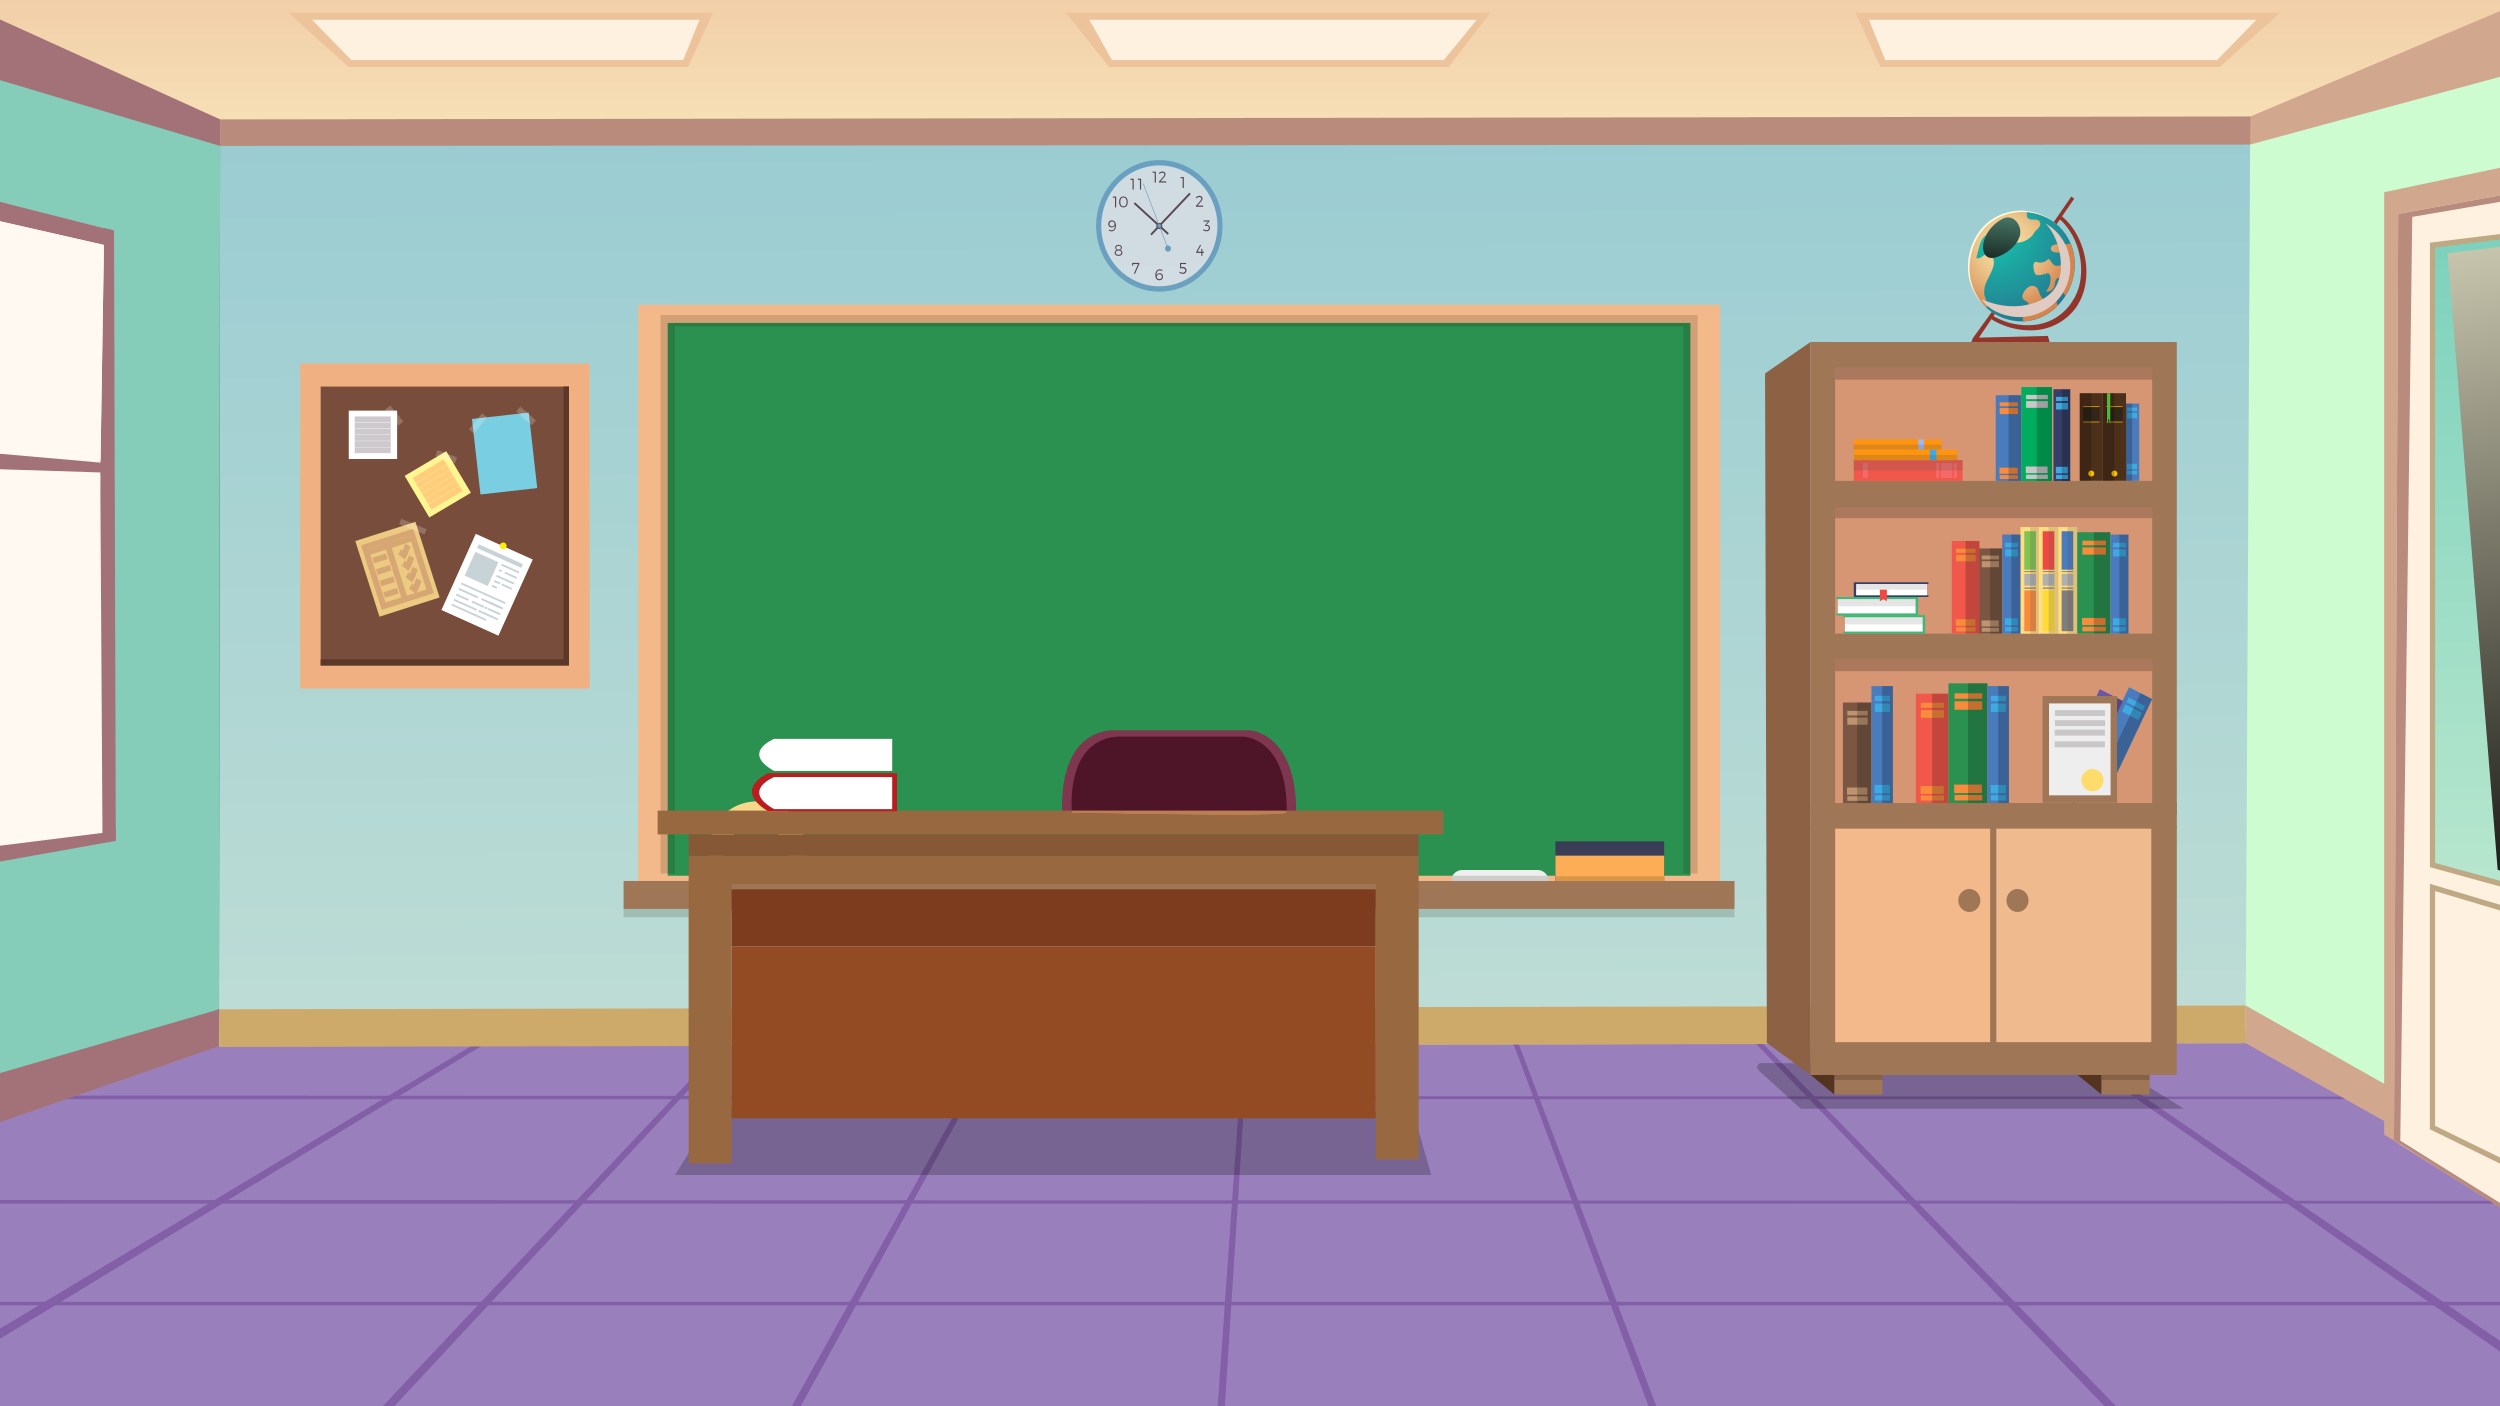 <svg xmlns="http://www.w3.org/2000/svg" xmlns:xlink="http://www.w3.org/1999/xlink" width="1600" height="900" viewBox="0 0 1600 900">
  <rect x="0" y="0" width="1600" height="900" fill="#333333" stroke="none"/>
  <defs>
    <style>
      .cls-1, .cls-37, .cls-40, .cls-43 {
        fill: none;
      }

      .cls-2 {
        isolation: isolate;
      }

      .cls-3 {
        clip-path: url(#clip-path);
      }

      .cls-4 {
        fill: #f8e2b9;
      }

      .cls-5 {
        fill: #9980bc;
      }

      .cls-6 {
        fill: #ccfcd0;
      }

      .cls-7 {
        fill: url(#linear-gradient);
      }

      .cls-8 {
        fill: url(#Áåçûìÿííûé_ãðàäèåíò_335);
      }

      .cls-9 {
        fill: #85ccb9;
      }

      .cls-10 {
        fill: #a37278;
      }

      .cls-11 {
        fill: #d1a78e;
      }

      .cls-12 {
        fill: #edc39c;
      }

      .cls-13 {
        fill: #fef1e0;
      }

      .cls-14 {
        fill: url(#Áåçûìÿííûé_ãðàäèåíò_201);
      }

      .cls-15 {
        fill: #bfa884;
      }

      .cls-16, .cls-23 {
        mix-blend-mode: screen;
      }

      .cls-16 {
        fill: url(#Áåçûìÿííûé_ãðàäèåíò_3);
      }

      .cls-17 {
        fill: #b88b7d;
      }

      .cls-18 {
        fill: #fff9f2;
      }

      .cls-19 {
        fill: url(#Áåçûìÿííûé_ãðàäèåíò_1213);
      }

      .cls-20 {
        fill: #93352b;
      }

      .cls-21 {
        fill: url(#Áåçûìÿííûé_ãðàäèåíò_1212);
      }

      .cls-22 {
        fill: #dfcbc2;
        mix-blend-mode: multiply;
      }

      .cls-23 {
        fill: url(#Áåçûìÿííûé_ãðàäèåíò_1211);
      }

      .cls-24 {
        fill: #fefcdd;
      }

      .cls-25 {
        fill: #f3b98a;
      }

      .cls-26 {
        fill: #2a9150;
      }

      .cls-27 {
        fill: #eee;
      }

      .cls-28, .cls-61 {
        fill: #1e0e00;
      }

      .cls-28 {
        opacity: 0.15;
      }

      .cls-29 {
        fill: #393e56;
      }

      .cls-30 {
        fill: #fdad55;
      }

      .cls-31 {
        fill: #9f7757;
      }

      .cls-32 {
        fill: url(#Áåçûìÿííûé_ãðàäèåíò_100);
      }

      .cls-33 {
        fill: #f0b081;
      }

      .cls-34 {
        fill: #794d3b;
      }

      .cls-35 {
        fill: #5c3829;
      }

      .cls-36, .cls-38 {
        fill: #fff;
      }

      .cls-37 {
        stroke: #cec9cc;
      }

      .cls-37, .cls-40, .cls-43 {
        stroke-miterlimit: 10;
        stroke-width: 3.76px;
      }

      .cls-38, .cls-56, .cls-61, .cls-64, .cls-76 {
        opacity: 0.2;
      }

      .cls-39 {
        fill: #fff692;
      }

      .cls-40 {
        stroke: #ffcd7c;
      }

      .cls-41 {
        fill: #79cfe1;
      }

      .cls-42 {
        fill: #edca82;
      }

      .cls-43 {
        stroke: #d7a773;
      }

      .cls-44 {
        fill: #c8d3d7;
      }

      .cls-45 {
        fill: #fff100;
      }

      .cls-46 {
        opacity: 0.62;
      }

      .cls-47 {
        fill: #744a99;
      }

      .cls-48 {
        fill: #cdaa6a;
      }

      .cls-49 {
        opacity: 0.22;
      }

      .cls-50 {
        fill: #8c6144;
      }

      .cls-51 {
        fill: #54341e;
      }

      .cls-52 {
        fill: #d69674;
      }

      .cls-53 {
        fill: #f0ba8f;
      }

      .cls-54 {
        fill: #497bbd;
      }

      .cls-55 {
        fill: #f88b3c;
      }

      .cls-57 {
        fill: #00ac5d;
      }

      .cls-58 {
        fill: #c9c7c7;
      }

      .cls-59 {
        fill: #353f69;
      }

      .cls-60 {
        fill: #3faae1;
      }

      .cls-62 {
        fill: #f2574b;
      }

      .cls-63 {
        fill: #f46a6a;
      }

      .cls-64 {
        fill: #595450;
      }

      .cls-65 {
        fill: #ff950e;
      }

      .cls-66 {
        fill: #9cbafa;
      }

      .cls-67 {
        fill: #4c301a;
      }

      .cls-68 {
        fill: #30261a;
      }

      .cls-69 {
        fill: #ffc300;
      }

      .cls-70 {
        fill: #4fbc32;
      }

      .cls-71 {
        fill: #6957a2;
      }

      .cls-72 {
        fill: #fddc6b;
      }

      .cls-73 {
        fill: #7b5743;
      }

      .cls-74 {
        fill: #bd9370;
      }

      .cls-75 {
        fill: #40b777;
      }

      .cls-76, .cls-80 {
        fill: #807e7d;
      }

      .cls-77 {
        fill: #f04941;
      }

      .cls-78 {
        fill: #ffdd83;
      }

      .cls-79 {
        fill: #80c351;
      }

      .cls-81 {
        fill: #b0afaf;
      }

      .cls-82 {
        fill: #ffdb35;
      }

      .cls-83 {
        opacity: 0.7;
      }

      .cls-84 {
        fill: #548bb6;
      }

      .cls-85 {
        fill: #e5e3e8;
      }

      .cls-86 {
        fill: #3b0e19;
      }

      .cls-87 {
        fill: #7f364f;
      }

      .cls-88 {
        fill: #4e1528;
      }

      .cls-89 {
        fill: #986840;
      }

      .cls-90 {
        fill: #bc7f53;
      }

      .cls-91 {
        fill: #875836;
      }

      .cls-92 {
        fill: #7d3c1e;
      }

      .cls-93 {
        fill: #934b23;
      }

      .cls-94 {
        fill: #b91d1f;
      }
    </style>
    <clipPath id="clip-path">
      <rect class="cls-1" width="1600" height="900"/>
    </clipPath>
    <linearGradient id="linear-gradient" x1="787.79" y1="-28.86" x2="792" y2="697.11" gradientUnits="userSpaceOnUse">
      <stop offset="0.11" stop-color="#98cbd2"/>
      <stop offset="1" stop-color="#c0ded5"/>
    </linearGradient>
    <linearGradient id="Áåçûìÿííûé_ãðàäèåíò_335" data-name="Áåçûìÿííûé ãðàäèåíò 335" x1="804.3" y1="121.01" x2="804.3" y2="-100.94" gradientUnits="userSpaceOnUse">
      <stop offset="0" stop-color="#f8e2b9"/>
      <stop offset="0.25" stop-color="#f6ddb4"/>
      <stop offset="0.56" stop-color="#f1cea7"/>
      <stop offset="0.89" stop-color="#e8b591"/>
      <stop offset="1" stop-color="#e5ab89"/>
    </linearGradient>
    <linearGradient id="Áåçûìÿííûé_ãðàäèåíò_201" data-name="Áåçûìÿííûé ãðàäèåíò 201" x1="1600.6" y1="600.7" x2="1595.2" y2="140.45" gradientUnits="userSpaceOnUse">
      <stop offset="0" stop-color="#bce8cf"/>
      <stop offset="1" stop-color="#7bd1bc"/>
    </linearGradient>
    <linearGradient id="Áåçûìÿííûé_ãðàäèåíò_3" data-name="Áåçûìÿííûé ãðàäèåíò 3" x1="1558.81" y1="75.22" x2="1660.85" y2="616.3" gradientUnits="userSpaceOnUse">
      <stop offset="0" stop-color="#ebe9cc"/>
      <stop offset="0.58" stop-color="#656457"/>
      <stop offset="1"/>
    </linearGradient>
    <radialGradient id="Áåçûìÿííûé_ãðàäèåíò_1213" data-name="Áåçûìÿííûé ãðàäèåíò 1213" cx="1276.43" cy="253.97" r="67.88" gradientTransform="translate(0 -120.82) scale(1 1.06)" gradientUnits="userSpaceOnUse">
      <stop offset="0" stop-color="#16c6ad"/>
      <stop offset="1" stop-color="#276a8a"/>
    </radialGradient>
    <radialGradient id="Áåçûìÿííûé_ãðàäèåíò_1212" data-name="Áåçûìÿííûé ãðàäèåíò 1212" cx="1283.96" cy="262.72" r="40.87" gradientTransform="translate(0 -120.82) scale(1 1.06)" gradientUnits="userSpaceOnUse">
      <stop offset="0" stop-color="#f4dda1"/>
      <stop offset="0.19" stop-color="#f2d89c"/>
      <stop offset="0.42" stop-color="#edc98e"/>
      <stop offset="0.67" stop-color="#e4af77"/>
      <stop offset="0.94" stop-color="#d88d58"/>
      <stop offset="1" stop-color="#d5834f"/>
    </radialGradient>
    <linearGradient id="Áåçûìÿííûé_ãðàäèåíò_1211" data-name="Áåçûìÿííûé ãðàäèåíò 1211" x1="1284.32" y1="122.07" x2="1278.03" y2="182.39" gradientUnits="userSpaceOnUse">
      <stop offset="0" stop-color="#62a18b"/>
      <stop offset="0.84" stop-color="#101a17"/>
      <stop offset="1"/>
    </linearGradient>
    <linearGradient id="Áåçûìÿííûé_ãðàäèåíò_100" data-name="Áåçûìÿííûé ãðàäèåíò 100" x1="467.48" y1="496.13" x2="487.48" y2="572.42" gradientUnits="userSpaceOnUse">
      <stop offset="0" stop-color="#f8daa1"/>
      <stop offset="1" stop-color="#f5d151"/>
    </linearGradient>
  </defs>
  <g class="cls-2">
    <g id="Layer_1" data-name="Layer 1">
      <g>
        <g>
          <g class="cls-3">
            <g>
              <path class="cls-4" d="M-26.82,740.45c-1.94,55.51-3.92,111.38,2,166.71a82.2,82.2,0,0,1,2.47,17.55H1631.44q-1-26.25-1.52-52.58c-.68-31-1.28-62.09-2.64-93.1l-185.6-127.46H121.3L-26,713.8Q-26.36,727.12-26.82,740.45Z"/>
              <path class="cls-5" d="M1629.92,872.13c-.74-33.89-1.37-67.79-3-101.66-1.43-29.22-3.29-58.4-4.4-87.63L1572,648.14l-1426.26-.43L-44.88,731l31.76,178.59,1644.44,11.7Q1630.44,896.73,1629.92,872.13Z"/>
              <path class="cls-6" d="M1621.88,664c-1.79-71.32-.29-142.67,2.52-213.94,1.56-39.53,3.52-79,5.54-118.55V-1.86L1436.86,75.86l-15.24,575,205.15,117.22C1625.06,733.35,1622.76,698.73,1621.88,664Z"/>
              <polygon class="cls-7" points="140.86 76.43 140.1 669.54 1437.16 667.62 1440.14 76.79 140.86 76.43"/>
              <path class="cls-8" d="M-19.46-23.38q-1.08,19.21-1.89,38.45l138.06,62L1439,76l191-77.9V-23.38Z"/>
              <path class="cls-9" d="M-21.35,15.16Q-22.91,52-23.64,88.94c-.92,44.38-1.14,88.78-1.19,133.17-.06,43.75-.18,87.39-2.76,131.08-.08,1.33-.17,2.66-.25,4,1.47,34.33,3.23,68.6,6.39,102.89,4.46,48.51,9.39,97,9.46,145.79,0,16.11-4.94,30.9-13.31,43.91.19,23-.18,46-.84,69.09l166.43-72.93.57-569.5Z"/>
              <path class="cls-10" d="M-20.8,3q-1,20.79-1.64,41.58l163.3,48.84v-17Z"/>
              <path class="cls-11" d="M1640.85,22.14A78.3,78.3,0,0,1,1642,8.7V-10.68L1438.63,75.23l1.44,17.29L1640.8,38.08Q1640.84,30.12,1640.85,22.14Z"/>
              <path class="cls-11" d="M1626.9,770.47q-.5-10.19-1.06-20.36l-188.66-106.6,0,24.11,189.91,106.74C1627,773.07,1627,771.77,1626.9,770.47Z"/>
              <g>
                <polygon class="cls-12" points="223.11 42.9 184.69 8.2 456.3 8.2 440.35 42.9 223.11 42.9"/>
                <polygon class="cls-13" points="199.73 12.66 224.88 38.44 437.26 38.44 447.7 12.66 199.73 12.66"/>
              </g>
              <g>
                <polygon class="cls-12" points="1420.72 42.9 1459.15 8.2 1187.53 8.2 1203.49 42.9 1420.72 42.9"/>
                <polygon class="cls-13" points="1444.1 12.66 1418.96 38.44 1206.58 38.44 1196.13 12.66 1444.1 12.66"/>
              </g>
              <g>
                <polygon class="cls-12" points="709.87 42.9 682.13 8.2 953.74 8.2 927.1 42.9 709.87 42.9"/>
                <polygon class="cls-13" points="697.17 12.66 711.63 38.44 924.01 38.44 945.14 12.66 697.17 12.66"/>
              </g>
              <path class="cls-11" d="M1639.88,98.94l-114,24.08V726.25l7.1,4.15,2.72-593,103.67-18.67Q1639.66,108.85,1639.88,98.94Z"/>
              <path class="cls-13" d="M1626.9,770.47c-1.73-35.5-4.12-70.93-5-106.47-1.79-71.32-.29-142.67,2.52-213.94s6.93-142.45,10.33-213.68c1.89-39.48,3.55-79,4.67-118.49l-104.55,19-2.7,593.22,95.58,59.73Q1627.36,780.14,1626.9,770.47Z"/>
              <path class="cls-14" d="M1624.4,450.06c2.81-71.26,6.93-142.45,10.33-213.68q2.14-44.79,3.76-89.6l-81.66,10.08V553.65l64.42,17.71C1621.64,530.92,1622.81,490.48,1624.4,450.06Z"/>
              <path class="cls-15" d="M1621.26,569.55l-62.77-17.26V158.42l79.94-9.87.12-3.55-83.37,10.3V555l66,18.16Z"/>
              <path class="cls-16" d="M1624.4,450.06c1.21-30.55,2.66-61.08,4.18-91.61l-3.65-203.53-58.55,7.17,32.13,394.55,22.82,7.66C1621.78,526.21,1622.9,488.12,1624.4,450.06Z"/>
              <path class="cls-17" d="M1639.4,117.89l-104.55,19-2.7,593.22,4,2.35,7.69-593.65,95.43-16.4C1639.31,120.88,1639.35,119.38,1639.4,117.89Z"/>
              <path class="cls-17" d="M1627.62,787.14,1536.16,730l-4-.14,95.58,60.56C1627.71,789.33,1627.67,788.24,1627.62,787.14Z"/>
              <g>
                <path class="cls-18" d="M66.92,146.27l-91.14-22.68c-.44,32.84-.57,65.68-.61,98.52-.06,43.75-.18,87.39-2.76,131.08-.08,1.33-.17,2.66-.25,4,1.47,34.33,3.23,68.6,6.39,102.89,2.71,29.46,5.59,58.92,7.45,88.44l81.31-12.29Z"/>
                <path class="cls-10" d="M-13.68,553.84l87.79-15.69,0-7.37L-14.39,542.5Q-14,548.17-13.68,553.84Z"/>
                <path class="cls-10" d="M-25.25,286.69q-.11,6.4-.25,12.81l90.09,2.88.24-7.77Z"/>
                <g>
                  <polygon class="cls-10" points="74.11 538.15 72.97 147.46 66.69 145.92 60.48 537.71 74.11 538.15"/>
                  <path class="cls-10" d="M-24.22,123.07c-.05,4.36-.11,8.73-.15,13.09l96.36,22,.34-10.65Z"/>
                  <path class="cls-18" d="M64.18,304.08l-89.72-2.87c-.39,17.33-1,34.65-2.05,52-.08,1.33-.17,2.66-.25,4,1.47,34.33,3.23,68.6,6.39,102.89,2.54,27.63,5.23,55.27,7.09,82.95l79.93-10Z"/>
                  <path class="cls-18" d="M-24.37,136q-.48,43-.46,86.09c0,22.06-.08,44.08-.44,66.1l89.58,7.88,2.2-139.37Z"/>
                </g>
              </g>
              <g>
                <path class="cls-19" d="M1327.84,169.14a37.71,37.71,0,0,1-6.15,20.5,36.5,36.5,0,0,1-4.57,5.76,32.64,32.64,0,0,1-22,10.27c-.4,0-.81,0-1.21,0a33.63,33.63,0,0,1-17.22-4.76q-1-.6-2-1.26a34.49,34.49,0,0,1-14.8-28.44c0-19.47,13.57-36,34-36a31.72,31.72,0,0,1,3.25.16,33.89,33.89,0,0,1,17.28,6.67c.62.46,1.23,1,1.82,1.46a33.5,33.5,0,0,1,8.88,12.15A34.48,34.48,0,0,1,1327.84,169.14Z"/>
                <path class="cls-20" d="M1327.46,127.23l-11.2,16.27c-.59-.51-1.2-1-1.82-1.46l11.22-16.29Z"/>
                <path class="cls-20" d="M1266.54,216.09l44.1-1.11,1.39,5h-50.82l1.4-3.54,12.13-16.77q1,.66,2,1.26Z"/>
                <path class="cls-20" d="M1273.82,201.11a43.84,43.84,0,0,0,27.66,6.86,32.19,32.19,0,0,0,23.94-13.82c.69-1,1.25-2.05,1.93-3.05s1.08-2.17,1.65-3.25.85-2.3,1.29-3.45.59-2.41.89-3.62a43.77,43.77,0,0,0,.21-15c-1.57-10-6.27-19.64-13.8-26l1.36-1.88a40.15,40.15,0,0,1,10.1,12.11,50,50,0,0,1,5.41,15.16,47.56,47.56,0,0,1,.23,16.32,37.27,37.27,0,0,1-6,15.29,35.51,35.51,0,0,1-27,14.59,47.52,47.52,0,0,1-29.06-8.27Z"/>
                <path class="cls-21" d="M1304.51,146.08a29.69,29.69,0,0,0-2.47,2.55,12.88,12.88,0,0,1-1.5,2.29,17.14,17.14,0,0,1-1.47,1.3,13.83,13.83,0,0,1-8.59,3.15,1.48,1.48,0,0,1-.76-.14c-.54-.32-.57-1.11-.5-1.76.26-2.43,1.7-4.8.57-7.06a14.54,14.54,0,0,1-1.54-3.08c-.34-1.26-.65-2.31-2.18-2.17a4,4,0,0,0-2.06.94,8.93,8.93,0,0,0-3.27,4.69c-.21,1.1,1.89,4.22,1.86,4.29a2.25,2.25,0,0,1,2.23-1.24,2.34,2.34,0,0,1,1.9,1.78,4,4,0,0,1-1.06,3.25c-2.26,2.8-5.86,4-9.32,4.36-1.2.13-2.68,0-3.2-1.12-.9-2,2.24-3.85,1.85-6a2.3,2.3,0,0,0-1.7-1.7,3.43,3.43,0,0,0-2.37.43c-2.66,1.45-3.7,4.86-4.47,7.93-.54,2.12-1.08,4.22-1.62,6.33,1.13.51,2.43,0,3.47-.72a8.59,8.59,0,0,1,3.25-1.69c2.31-.29,4.26,2.15,4.49,4.6s-.78,4.81-1.76,7c-1.33,3-3.43,6.41-4.14,9.67a16.74,16.74,0,0,0-.2,4.36c.1,1.4,1.16,3.06,1.16,4.3a5.71,5.71,0,0,1,1,2.57,2.4,2.4,0,0,1-.81,1.71,34.35,34.35,0,0,1-11.33-25.68c0-19.47,13.57-36,34-36a31.72,31.72,0,0,1,3.25.16c0,.12,0,.23,0,.34.14,1.41-.55,2.53.58,3.8.94,1.08,2.52,1.05,3.91,1s3,.14,3.74,1.39S1305.51,145,1304.51,146.08Zm11.8,47.72a6.49,6.49,0,0,0-.55-2.13c-.37-.63-1.25-1-1.77-.5a5.52,5.52,0,0,1-7.79-1.48c-1.22-1.92-1.38-4.64-3.16-6a4.19,4.19,0,0,0-4.43-.2,8.81,8.81,0,0,0-3.29,3.42c-.81,1.37-1.41,3.23-.47,4.51.75,1,2.16,1.18,3,2.14,1.21,1.47.31,3.79-.84,5.31s-2.63,3.11-2.48,5a3.42,3.42,0,0,0,.64,1.76,32.64,32.64,0,0,0,22-10.27A2.6,2.6,0,0,1,1316.31,193.8Zm11.53-24.66a37.71,37.71,0,0,1-6.15,20.5c-.13-1.24-1-2.46-2.15-2.45l.21-4.66a7.63,7.63,0,0,0-.24-2.94,2.31,2.31,0,0,0-2.11-1.66c-1,.08-1.75,1.13-2,2.16s-.29,2.17-.61,3.2a4.73,4.73,0,0,1-5.41,3.2,11.59,11.59,0,0,0,2.92-8.91,3.37,3.37,0,0,0-1.08-2.45,1.32,1.32,0,0,0-2.07.74c-.12-.32-.24-.66-.37-1,.3.8-4.84,1.73-5.75,1-1.2-1-1.68-4.3-1.62-5.78a3.28,3.28,0,0,1,.92-2.36c.78-.49,1.53.12,2.42.26a6.77,6.77,0,0,0,5.39-1.53c.37-.32.81-.7,1.26-.55a1.31,1.31,0,0,1,.59.53c1.79,2.46,2.44,4.22,5.6,3.6a8.54,8.54,0,0,0,5.61-4,5.14,5.14,0,0,0,.79-2.68,2.7,2.7,0,0,0-1.32-2.32c-1.06-.52-2.28,0-3.41.33a8.32,8.32,0,0,1-4.74-.1,2.8,2.8,0,0,1-1.8-1.32,2.38,2.38,0,0,1,.88-2.73,5.17,5.17,0,0,1,2.83-.87,14.73,14.73,0,0,1,2.87.14,15.83,15.83,0,0,0,5.88-.78A34.48,34.48,0,0,1,1327.84,169.14Z"/>
                <path class="cls-22" d="M1309.09,143a31.22,31.22,0,0,1,15.12,20.43,33,33,0,0,1-4.85,25.44,33.46,33.46,0,0,1-24.83,14c-9,.58-20.94-3-26.26-11.39,9.71,4.36,20.43,5.83,30.69,3.23,6.57-1.67,13.14-5.07,16.74-11.14a26.41,26.41,0,0,0,3.25-13.35C1319,160.29,1315.71,149.88,1309.09,143Z"/>
                <path class="cls-23" d="M1269.32,156c-.49,3.09.06,6.82,2.63,8.38,1.92,1.16,4.33.73,6.42,0a26.43,26.43,0,0,0,9.63-6.05,16.74,16.74,0,0,0,4.65-7.29c1.87-6.59-4-14.3-10.58-11.16C1276.15,142.67,1270.43,149.06,1269.32,156Z"/>
                <path class="cls-24" d="M1271.27,196.93a33.6,33.6,0,0,1-8.19-10.51,34.93,34.93,0,0,1-3.52-13.21,38.87,38.87,0,0,1,7.76-25.81A32.78,32.78,0,0,1,1290,135a36.23,36.23,0,0,1,12.9,1.13,33.66,33.66,0,0,1,11.58,5.95,34.64,34.64,0,0,0-11.72-5.38,35.87,35.87,0,0,0-12.68-.77,33,33,0,0,0-12.08,3.87,32.23,32.23,0,0,0-9.77,8.41,35.65,35.65,0,0,0-6,11.71,42.16,42.16,0,0,0-1.71,13.28A35,35,0,0,0,1271.27,196.93Z"/>
              </g>
              <path class="cls-1" d="M-20.34-6.68c-1.59,31.86-2.63,63.73-3.3,95.62-.92,44.38-1.14,88.78-1.19,133.17-.06,43.75-.18,87.39-2.76,131.08-.08,1.33-.17,2.66-.25,4,1.47,34.33,3.23,68.6,6.39,102.89,4.46,48.51,9.39,97,9.46,145.79,0,16.11-4.94,30.9-13.32,43.91.26,30.19-.46,60.38-1.51,90.68-1.52,43.56-3.05,87.34-.78,130.9H1609.12v-878Z"/>
              <g>
                <rect class="cls-25" x="408.4" y="195.05" width="692.4" height="373.84"/>
                <rect class="cls-26" x="427.33" y="206.69" width="654.53" height="353.77"/>
                <path class="cls-27" d="M984,570.86H935.9a7.07,7.07,0,0,1-7.11-7h0a7.08,7.08,0,0,1,7.11-7.05H984a7.08,7.08,0,0,1,7.1,7.05h0A7.07,7.07,0,0,1,984,570.86Z"/>
                <polygon class="cls-28" points="422.73 201.58 422.73 205.27 422.73 208.97 422.73 559.04 431.93 559.04 431.93 208.97 1077.26 208.97 1077.26 559.04 1086.46 559.04 1086.46 208.97 1086.46 205.27 1086.46 201.58 422.73 201.58"/>
                <g>
                  <rect class="cls-29" x="995.48" y="538.47" width="69.59" height="30.24" transform="translate(2060.54 1107.17) rotate(180)"/>
                  <rect class="cls-30" x="995.48" y="547.62" width="69.59" height="21.08" transform="translate(2060.54 1116.32) rotate(180)"/>
                </g>
                <rect class="cls-31" x="399.08" y="563.82" width="711.02" height="17.87"/>
                <rect class="cls-28" x="399.08" y="581.69" width="711.02" height="5.38"/>
                <rect class="cls-28" x="995.48" y="560.77" width="69.59" height="3.05"/>
                <path class="cls-28" d="M991.06,563.82H928.79a7,7,0,0,1,.85-3.34h60.58A7.07,7.07,0,0,1,991.06,563.82Z"/>
              </g>
              <polygon class="cls-17" points="1440.07 92.52 140.86 93.39 140.86 76.43 1440.25 74.54 1440.07 92.52"/>
              <path class="cls-32" d="M515.08,550.87c0-.26.07-.53.1-.8.09-1.07.16-2.13.18-3.19a46.84,46.84,0,0,0-.29-6.37,36.76,36.76,0,0,0-3.68-12.5,29,29,0,0,0-3.83-5.68,27.43,27.43,0,0,0-5.32-4.68,32.21,32.21,0,0,0-17-4.76c-.59,0-1.17,0-1.77,0l-1.82.13a34.93,34.93,0,0,0-3.71.54,35.84,35.84,0,0,0-3.79,1.07A29.18,29.18,0,0,0,460.91,524a34.42,34.42,0,0,0-6.41,13.22,42.79,42.79,0,0,0-1.09,6.58c-.07,1.09-.12,2.17-.13,3.24l0,1.16L442,547.76l2.57,11.62,74.52-.32,2.31-7.92Zm-51.8-3.47c.25-.84.52-1.68.81-2.5a41.15,41.15,0,0,1,1.93-4.76,26.26,26.26,0,0,1,5.1-7.57,16,16,0,0,1,3-2.34c.52-.32,1.09-.57,1.63-.84s1.15-.45,1.78-.6,1.26-.29,1.89-.46l1-.12.51-.07.53,0,1.06-.08,1.1,0c.74,0,1.46.05,2.18.1a18.84,18.84,0,0,1,7.64,2.23,17.78,17.78,0,0,1,3.11,2.29,19.46,19.46,0,0,1,2.67,3.12,31.65,31.65,0,0,1,4,8.25,47.8,47.8,0,0,1,1.35,4.81c.13.52.24,1.06.35,1.59l-42.07-1.79Z"/>
              <g>
                <rect class="cls-33" x="192.09" y="232.64" width="185.2" height="208.04"/>
                <rect class="cls-34" x="205.23" y="247.4" width="158.91" height="178.51"/>
                <polygon class="cls-35" points="360.68 247.4 360.68 421.96 205.23 421.96 205.23 425.91 364.14 425.91 364.14 247.4 360.68 247.4"/>
                <g>
                  <g>
                    <rect class="cls-36" x="223.21" y="262.8" width="30.95" height="30.95"/>
                    <g>
                      <line class="cls-37" x1="227" y1="268.39" x2="250.05" y2="268.39"/>
                      <line class="cls-37" x1="227" y1="272.34" x2="250.05" y2="272.34"/>
                      <line class="cls-37" x1="227" y1="276.3" x2="250.05" y2="276.3"/>
                      <line class="cls-37" x1="227" y1="280.25" x2="250.05" y2="280.25"/>
                      <line class="cls-37" x1="227" y1="284.2" x2="250.05" y2="284.2"/>
                      <line class="cls-37" x1="227" y1="288.15" x2="250.05" y2="288.15"/>
                    </g>
                  </g>
                  <rect class="cls-38" x="250.28" y="259.21" width="4.12" height="13.34" transform="translate(-111.32 219.86) rotate(-39.28)"/>
                </g>
                <g>
                  <g>
                    <rect class="cls-39" x="264.7" y="294.5" width="30.95" height="30.95" transform="translate(-118.92 186.27) rotate(-30.67)"/>
                    <g>
                      <line class="cls-40" x1="265.09" y1="307.44" x2="284.91" y2="295.69"/>
                      <line class="cls-40" x1="267.1" y1="310.84" x2="286.93" y2="299.08"/>
                      <line class="cls-40" x1="269.12" y1="314.24" x2="288.94" y2="302.48"/>
                      <line class="cls-40" x1="271.13" y1="317.64" x2="290.96" y2="305.88"/>
                      <line class="cls-40" x1="273.15" y1="321.04" x2="292.97" y2="309.28"/>
                      <line class="cls-40" x1="275.16" y1="324.44" x2="294.99" y2="312.68"/>
                    </g>
                  </g>
                  <rect class="cls-38" x="283.54" y="285.69" width="4.12" height="13.34" transform="translate(-86.96 460.4) rotate(-69.95)"/>
                </g>
                <g>
                  <rect class="cls-41" x="304.66" y="265.94" width="36.55" height="48.63" transform="translate(-30.47 37.99) rotate(-6.43)"/>
                  <rect class="cls-38" x="299.26" y="268.88" width="13.34" height="4.12" transform="translate(-97.32 337.2) rotate(-50.86)"/>
                  <rect class="cls-38" x="334.62" y="259.55" width="4.12" height="13.34" transform="translate(-86.37 338.73) rotate(-48.06)"/>
                </g>
                <g>
                  <rect class="cls-42" x="234.16" y="338.91" width="40.4" height="50.82" transform="translate(-98.81 94.7) rotate(-17.72)"/>
                  <g>
                    <rect class="cls-43" x="238.74" y="344.53" width="31.24" height="39.57" transform="translate(-98.82 94.71) rotate(-17.72)"/>
                    <line class="cls-43" x1="234.6" y1="353.8" x2="264.36" y2="344.29"/>
                    <line class="cls-43" x1="247.15" y1="345.85" x2="259.19" y2="383.55"/>
                    <g>
                      <path class="cls-43" d="M255.72,353.27a16.87,16.87,0,0,1,2.85,1.91c1.11-1.85,1.52-4.28,2.54-6.26"/>
                      <path class="cls-43" d="M258.07,360.61a17.28,17.28,0,0,1,2.85,1.91c1.11-1.85,1.52-4.28,2.54-6.25"/>
                      <path class="cls-43" d="M260.41,368a17,17,0,0,1,2.86,1.91c1.1-1.85,1.52-4.28,2.53-6.25"/>
                      <path class="cls-43" d="M262.76,375.29a17.28,17.28,0,0,1,2.85,1.91c1.11-1.85,1.52-4.28,2.54-6.25"/>
                    </g>
                    <g>
                      <line class="cls-43" x1="238.81" y1="358.77" x2="247.54" y2="355.98"/>
                      <line class="cls-43" x1="241.16" y1="366.11" x2="249.89" y2="363.32"/>
                      <line class="cls-43" x1="243.51" y1="373.45" x2="252.24" y2="370.67"/>
                      <line class="cls-43" x1="245.85" y1="380.8" x2="254.58" y2="378.01"/>
                    </g>
                  </g>
                </g>
                <rect class="cls-38" x="262.38" y="328.32" width="3.71" height="17.51" transform="translate(-147.84 453.84) rotate(-67.73)"/>
                <g>
                  <g>
                    <rect class="cls-36" x="285" y="354.24" width="53.46" height="40.01" transform="translate(-157.52 504.77) rotate(-65.75)"/>
                    <g>
                      <rect class="cls-44" x="299.84" y="356.02" width="16.71" height="16.18" transform="translate(-150.37 495.57) rotate(-65.75)"/>
                      <g>
                        <rect class="cls-44" x="308.67" y="364.23" width="1.21" height="30.95" transform="translate(-163.95 505.74) rotate(-65.75)"/>
                        <rect class="cls-44" x="297.14" y="379.08" width="1.2" height="15.97" transform="translate(-177.45 499.57) rotate(-65.75)"/>
                        <rect class="cls-44" x="311.86" y="386.87" width="1.21" height="13.65" transform="translate(-174.82 516.91) rotate(-65.75)"/>
                        <rect class="cls-44" x="299.43" y="379.81" width="1.2" height="24.06" transform="translate(-180.46 504.47) rotate(-65.75)"/>
                        <rect class="cls-44" x="295.26" y="377.96" width="1.2" height="8.59" transform="translate(-174.18 494.99) rotate(-65.75)"/>
                        <rect class="cls-44" x="305.22" y="382.45" width="1.2" height="8.59" transform="translate(-172.4 506.74) rotate(-65.75)"/>
                        <rect class="cls-44" x="310.43" y="388.18" width="1.2" height="1.83" transform="translate(-171.49 512.78) rotate(-65.74)"/>
                        <rect class="cls-44" x="315.65" y="387.15" width="1.2" height="8.59" transform="translate(-170.54 519.01) rotate(-65.75)"/>
                        <rect class="cls-44" x="299.15" y="372.85" width="1.2" height="13.52" transform="translate(-169.47 497.01) rotate(-65.75)"/>
                        <rect class="cls-44" x="313.71" y="379.41" width="1.21" height="13.51" transform="translate(-166.87 514.12) rotate(-65.75)"/>
                        <rect class="cls-44" x="316.83" y="382.75" width="1.2" height="9.62" transform="translate(-166.32 517.76) rotate(-65.75)"/>
                      </g>
                      <g>
                        <rect class="cls-44" x="325.99" y="357.71" width="1.2" height="12.36" transform="translate(-139.32 512.23) rotate(-65.75)"/>
                        <rect class="cls-44" x="317.51" y="370.59" width="1.2" height="4.06" transform="translate(-152.28 509.65) rotate(-65.75)"/>
                        <rect class="cls-44" x="323.69" y="371.86" width="1.2" height="7.09" transform="translate(-151.17 516.93) rotate(-65.75)"/>
                        <rect class="cls-44" x="315.8" y="373.9" width="1.21" height="3.38" transform="translate(-155.99 509.86) rotate(-65.76)"/>
                        <rect class="cls-44" x="320.69" y="366.2" width="1.2" height="7.78" transform="translate(-148.1 511.03) rotate(-65.75)"/>
                        <rect class="cls-44" x="324.97" y="370.7" width="1.2" height="2.63" transform="translate(-147.32 516.13) rotate(-65.76)"/>
                        <rect class="cls-44" x="327.06" y="371.47" width="1.2" height="2.97" transform="translate(-146.95 518.58) rotate(-65.76)"/>
                        <rect class="cls-44" x="319.63" y="364.29" width="1.2" height="1.84" transform="translate(-144.3 507.12) rotate(-65.74)"/>
                        <rect class="cls-44" x="326.28" y="364.05" width="1.2" height="8.3" transform="translate(-143.08 515.03) rotate(-65.75)"/>
                      </g>
                      <rect class="cls-44" x="318.69" y="340.4" width="2.63" height="30.95" transform="translate(-135.9 501.5) rotate(-65.75)"/>
                    </g>
                  </g>
                  <circle class="cls-45" cx="322.06" cy="349.35" r="2.15"/>
                </g>
              </g>
              <rect class="cls-1" width="1600" height="900"/>
              <g class="cls-46">
                <path class="cls-47" d="M-28.7,835.43H1629.1c0-.76,0-1.53,0-2.29H-28.72C-28.72,833.9-28.71,834.67-28.7,835.43Z"/>
                <path class="cls-47" d="M-27.82,770.29H1595.93l-2.81-1.79L-27.75,768C-27.77,768.77-27.8,769.53-27.82,770.29Z"/>
                <path class="cls-47" d="M-25.75,703.43H1500.87l-2.86-1.61L-25.7,701.15C-25.71,701.91-25.73,702.67-25.75,703.43Z"/>
                <path class="cls-47" d="M-27.48,873.58l341.89-208-2.64-2.2L-27.82,867Q-27.65,870.28-27.48,873.58Z"/>
                <path class="cls-47" d="M186.4,970.88,469.82,666.34l-3.25-1.46-288.48,306Z"/>
                <path class="cls-47" d="M476.17,966.3,651.12,647l-3.28-.57-178,319.94Z"/>
                <path class="cls-47" d="M779.77,964.87l20.42-320.16-3,.8L774.75,964.88Z"/>
                <path class="cls-47" d="M1084.54,964.32,963.39,645.65l-2.4,2,118,316.69Z"/>
                <path class="cls-47" d="M1416.13,963.43l-297-304.9-1.52,3,290.37,302Z"/>
                <path class="cls-47" d="M1630.08,878.76l-340-233-.92,3.2,341.09,237C1630.18,883.59,1630.13,881.17,1630.08,878.76Z"/>
              </g>
              <polygon class="cls-48" points="140.29 670.04 1437.16 667.62 1437.18 643.51 140.29 645.93 140.29 670.04"/>
              <g>
                <path class="cls-49" d="M1125.52,685.06l26.94,24.51h245.25l-45.85-28.28-224.55-.91A2.69,2.69,0,0,0,1125.52,685.06Z"/>
                <path class="cls-49" d="M444.49,732,432,752H916l-11.45-40-458-3C444,709,442.61,730.35,444.49,732Z"/>
                <g>
                  <polygon class="cls-50" points="1158.72 218.86 1129.64 239.01 1130.79 667.47 1158.79 687.97 1158.72 218.86"/>
                  <polygon class="cls-51" points="1158.79 687.97 1174.08 700.55 1174.14 685.86 1158.79 687.97"/>
                  <polygon class="cls-51" points="1329.69 687.95 1344.98 700.53 1345.05 685.85 1329.69 687.95"/>
                  <g>
                    <rect class="cls-52" x="1165.58" y="224.97" width="226.55" height="111.09"/>
                    <rect class="cls-52" x="1162.23" y="321.37" width="226.55" height="111.09"/>
                    <rect class="cls-52" x="1161.44" y="413.73" width="226.55" height="111.09"/>
                    <rect class="cls-31" x="1164.09" y="307.75" width="215.01" height="16.43"/>
                    <rect class="cls-31" x="1161.25" y="218.89" width="227.33" height="16.43"/>
                    <rect class="cls-31" x="1160.33" y="405.51" width="226.69" height="16.43"/>
                    <rect class="cls-31" x="1015.24" y="362.35" width="302.75" height="15.78" transform="translate(1536.84 -796.38) rotate(90)"/>
                    <rect class="cls-31" x="1233.93" y="362.38" width="302.68" height="15.78" transform="translate(1755.54 -1015.01) rotate(90)"/>
                    <rect class="cls-31" x="1158.72" y="513.91" width="234.44" height="16.43"/>
                    <rect class="cls-31" x="1158.72" y="528.66" width="234.44" height="159.32"/>
                    <rect class="cls-31" x="1174.08" y="666.98" width="30.71" height="33.57"/>
                    <rect class="cls-31" x="1345.02" y="666.98" width="30.71" height="33.57"/>
                    <rect class="cls-25" x="1174.5" y="530.34" width="99.18" height="136.64"/>
                    <rect class="cls-53" x="1277.65" y="530.34" width="99.18" height="136.64"/>
                    <ellipse class="cls-31" cx="1260.36" cy="576.3" rx="7.07" ry="7.37"/>
                    <ellipse class="cls-31" cx="1291.2" cy="576.3" rx="7.07" ry="7.37"/>
                    <g>
                      <rect class="cls-54" x="1277.28" y="252.92" width="16.39" height="54.87"/>
                      <rect class="cls-55" x="1279.8" y="257.49" width="11.66" height="2.5"/>
                      <rect class="cls-55" x="1279.8" y="261.13" width="11.66" height="3.89"/>
                      <rect class="cls-55" x="1279.8" y="304.09" width="11.66" height="2.5"/>
                      <rect class="cls-55" x="1279.65" y="299.31" width="11.66" height="3.89"/>
                      <rect class="cls-56" x="1285.48" y="252.92" width="8.2" height="54.87"/>
                      <rect class="cls-57" x="1293.67" y="247.73" width="19.6" height="60.12"/>
                      <rect class="cls-58" x="1296.69" y="252.74" width="13.94" height="2.73"/>
                      <rect class="cls-58" x="1296.69" y="256.73" width="13.94" height="4.27"/>
                      <rect class="cls-58" x="1296.69" y="303.79" width="13.94" height="2.73"/>
                      <rect class="cls-58" x="1296.5" y="298.55" width="13.94" height="4.27"/>
                      <rect class="cls-56" x="1303.47" y="247.73" width="9.8" height="60.12"/>
                      <rect class="cls-59" x="1314.19" y="249.12" width="10.76" height="58.74"/>
                      <rect class="cls-60" x="1315.85" y="254.01" width="7.65" height="2.67"/>
                      <rect class="cls-60" x="1315.85" y="257.9" width="7.65" height="4.17"/>
                      <rect class="cls-60" x="1315.85" y="303.89" width="7.65" height="2.67"/>
                      <rect class="cls-60" x="1315.74" y="298.77" width="7.65" height="4.17"/>
                      <rect class="cls-56" x="1319.57" y="249.12" width="5.38" height="58.74"/>
                    </g>
                    <rect class="cls-61" x="1174.08" y="687.98" width="30.71" height="3.17"/>
                    <rect class="cls-61" x="1345.02" y="687.98" width="30.71" height="3.17"/>
                    <g>
                      <rect class="cls-62" x="1214.56" y="266.31" width="13.34" height="69.63" transform="translate(920.1 1522.35) rotate(-90)"/>
                      <rect class="cls-63" x="1189.05" y="299.41" width="9.49" height="3.17" transform="translate(892.8 1494.79) rotate(-90)"/>
                      <rect class="cls-63" x="1246.68" y="300.13" width="9.49" height="1.99" transform="translate(1552.55 -950.3) rotate(90)"/>
                      <rect class="cls-63" x="1241.08" y="297.45" width="9.49" height="7.34" transform="translate(1546.95 -944.7) rotate(90)"/>
                      <rect class="cls-63" x="1235.4" y="300.13" width="9.49" height="1.99" transform="translate(1541.26 -939.02) rotate(90)"/>
                      <rect class="cls-64" x="1186.41" y="294.45" width="69.63" height="6.67"/>
                      <g>
                        <g>
                          <rect class="cls-65" x="1211.15" y="256.45" width="6.67" height="56.14" transform="translate(929.97 1499.01) rotate(-90)"/>
                          <rect class="cls-66" x="1226.18" y="282.75" width="6.61" height="3.55" transform="translate(1514.01 -944.97) rotate(90)"/>
                          <rect class="cls-64" x="1186.42" y="284.52" width="56.14" height="3.34"/>
                          <rect class="cls-65" x="1216.17" y="258.08" width="6.67" height="66.16" transform="translate(928.34 1510.66) rotate(-90)"/>
                          <rect class="cls-60" x="1233.88" y="289.07" width="6.61" height="4.18" transform="translate(1528.34 -946.02) rotate(90)"/>
                        </g>
                        <rect class="cls-64" x="1186.42" y="291.16" width="66.16" height="3.34"/>
                      </g>
                    </g>
                    <g>
                      <rect class="cls-54" x="1360.05" y="258.27" width="9.05" height="49.44" transform="translate(2729.15 565.98) rotate(180)"/>
                      <rect class="cls-60" x="1361.27" y="301.35" width="6.44" height="2.25" transform="translate(2728.98 604.94) rotate(180)"/>
                      <rect class="cls-60" x="1361.27" y="296.81" width="6.44" height="3.51" transform="translate(2728.98 597.12) rotate(180)"/>
                      <rect class="cls-60" x="1361.36" y="260.88" width="6.44" height="2.25"/>
                      <rect class="cls-60" x="1361.36" y="264.16" width="6.44" height="3.51"/>
                      <rect class="cls-56" x="1360.05" y="258.27" width="4.53" height="49.44"/>
                      <rect class="cls-67" x="1345.83" y="251.65" width="14.8" height="56.05" transform="translate(2706.47 559.35) rotate(180)"/>
                      <rect class="cls-68" x="1347.97" y="260.88" width="10.53" height="8.48" transform="translate(2706.47 530.24) rotate(180)"/>
                      <rect class="cls-69" x="1347.97" y="260.07" width="10.47" height="0.4" transform="translate(2706.41 520.53) rotate(180)"/>
                      <rect class="cls-69" x="1348" y="269.9" width="10.47" height="0.4" transform="translate(2706.47 540.2) rotate(180)"/>
                      <path class="cls-69" d="M1355.13,303.28a1.91,1.91,0,1,1-1.9-2.13A2,2,0,0,1,1355.13,303.28Z"/>
                      <rect class="cls-56" x="1345.83" y="251.65" width="7.4" height="56.05"/>
                      <rect class="cls-67" x="1331.03" y="251.65" width="14.8" height="56.05" transform="translate(2676.86 559.35) rotate(180)"/>
                      <rect class="cls-68" x="1333.16" y="260.88" width="10.53" height="8.48" transform="translate(2676.86 530.24) rotate(180)"/>
                      <rect class="cls-69" x="1333.16" y="260.07" width="10.47" height="0.4" transform="translate(2676.8 520.53) rotate(180)"/>
                      <rect class="cls-69" x="1333.19" y="269.9" width="10.47" height="0.4" transform="translate(2676.86 540.2) rotate(180)"/>
                      <path class="cls-69" d="M1340.3,303.28a1.91,1.91,0,1,1-1.9-2.13A2,2,0,0,1,1340.3,303.28Z"/>
                      <rect class="cls-56" x="1331.03" y="251.65" width="7.4" height="56.05"/>
                      <polygon class="cls-70" points="1350.57 251.65 1350.57 271.4 1349.53 267.82 1348.5 271.4 1348.5 251.65 1350.57 251.65"/>
                    </g>
                    <rect class="cls-56" x="1174.5" y="421.94" width="202.89" height="7.62"/>
                    <g>
                      <polygon class="cls-54" points="1346.38 512.76 1331.57 505.14 1362.57 439.81 1377.38 447.43 1346.38 512.76"/>
                      <polygon class="cls-60" points="1371.39 454.81 1360.86 449.39 1362.27 446.42 1372.8 451.84 1371.39 454.81"/>
                      <polygon class="cls-60" points="1368.55 460.81 1358.01 455.39 1360.21 450.75 1370.75 456.18 1368.55 460.81"/>
                      <polygon class="cls-60" points="1345.07 510.3 1334.53 504.88 1335.94 501.9 1346.48 507.33 1345.07 510.3"/>
                      <polygon class="cls-60" points="1346.84 506.19 1336.3 500.77 1338.5 496.14 1349.04 501.56 1346.84 506.19"/>
                      <polygon class="cls-56" points="1377.38 447.43 1346.38 512.77 1338.98 508.95 1369.97 443.62 1377.38 447.43"/>
                      <polygon class="cls-71" points="1327.67 514.05 1312.86 506.43 1343.86 441.09 1358.67 448.71 1327.67 514.05"/>
                      <polygon class="cls-60" points="1352.69 456.1 1342.15 450.68 1343.56 447.7 1354.1 453.13 1352.69 456.1"/>
                      <polygon class="cls-60" points="1349.84 462.1 1339.3 456.68 1341.5 452.04 1352.04 457.46 1349.84 462.1"/>
                      <polygon class="cls-60" points="1326.36 511.58 1315.83 506.16 1317.23 503.19 1327.77 508.61 1326.36 511.58"/>
                      <polygon class="cls-60" points="1328.13 507.48 1317.6 502.06 1319.79 497.42 1330.33 502.84 1328.13 507.48"/>
                      <polygon class="cls-56" points="1358.67 448.71 1327.67 514.05 1320.27 510.24 1351.27 444.9 1358.67 448.71"/>
                    </g>
                    <g>
                      <rect class="cls-31" x="1307.23" y="445.46" width="47.68" height="68.28"/>
                      <rect class="cls-27" x="1311.38" y="450.18" width="39.39" height="58.83"/>
                      <rect class="cls-58" x="1315.14" y="454.47" width="32.15" height="3.81"/>
                      <rect class="cls-58" x="1315.14" y="460.92" width="32.15" height="3.81"/>
                      <rect class="cls-58" x="1314.99" y="466.96" width="32.15" height="3.81"/>
                      <path class="cls-72" d="M1346.29,499.6a7.11,7.11,0,1,1-7.1-7.4A7.26,7.26,0,0,1,1346.29,499.6Z"/>
                      <rect class="cls-58" x="1314.99" y="474.49" width="32.15" height="3.81"/>
                    </g>
                    <g>
                      <rect class="cls-73" x="1179.46" y="449.61" width="18.28" height="64.37"/>
                      <rect class="cls-74" x="1182.28" y="454.96" width="13.01" height="2.93"/>
                      <rect class="cls-74" x="1182.28" y="459.23" width="13.01" height="4.57"/>
                      <rect class="cls-74" x="1182.28" y="509.62" width="13.01" height="2.93"/>
                      <rect class="cls-74" x="1182.1" y="504.02" width="13.01" height="4.57"/>
                      <rect class="cls-56" x="1188.6" y="449.61" width="9.14" height="64.37"/>
                      <rect class="cls-54" x="1197.74" y="439.1" width="13.71" height="74.87"/>
                      <rect class="cls-60" x="1199.85" y="445.34" width="9.75" height="3.41"/>
                      <rect class="cls-60" x="1199.85" y="450.3" width="9.75" height="5.31"/>
                      <rect class="cls-60" x="1199.85" y="508.92" width="9.75" height="3.41"/>
                      <rect class="cls-60" x="1199.72" y="502.39" width="9.75" height="5.31"/>
                      <rect class="cls-56" x="1204.6" y="439.1" width="6.86" height="74.87"/>
                      <rect class="cls-62" x="1226.13" y="443.96" width="20.89" height="69.94"/>
                      <rect class="cls-55" x="1229.35" y="449.78" width="14.86" height="3.18"/>
                      <rect class="cls-55" x="1229.35" y="454.42" width="14.86" height="4.96"/>
                      <rect class="cls-55" x="1229.35" y="509.17" width="14.86" height="3.18"/>
                      <rect class="cls-55" x="1229.15" y="503.08" width="14.86" height="4.96"/>
                      <rect class="cls-56" x="1236.58" y="443.96" width="10.45" height="69.94"/>
                      <rect class="cls-26" x="1247.02" y="437.34" width="24.98" height="76.63"/>
                      <rect class="cls-55" x="1250.87" y="443.72" width="17.77" height="3.49"/>
                      <rect class="cls-55" x="1250.87" y="448.81" width="17.77" height="5.44"/>
                      <rect class="cls-55" x="1250.87" y="508.8" width="17.77" height="3.49"/>
                      <rect class="cls-55" x="1250.63" y="502.12" width="17.77" height="5.44"/>
                      <rect class="cls-56" x="1259.51" y="437.34" width="12.49" height="76.63"/>
                      <rect class="cls-54" x="1272" y="439.1" width="13.71" height="74.87"/>
                      <rect class="cls-60" x="1274.11" y="445.34" width="9.75" height="3.41"/>
                      <rect class="cls-60" x="1274.11" y="450.3" width="9.75" height="5.31"/>
                      <rect class="cls-60" x="1274.11" y="508.92" width="9.75" height="3.41"/>
                      <rect class="cls-60" x="1273.98" y="502.39" width="9.75" height="5.31"/>
                      <rect class="cls-56" x="1278.86" y="439.1" width="6.86" height="74.87"/>
                    </g>
                    <g>
                      <g>
                        <polygon class="cls-75" points="1180.76 395.07 1180.76 404.2 1179.79 404.2 1179.79 405.57 1232.15 405.57 1232.15 393.69 1179.79 393.69 1179.79 395.07 1180.76 395.07"/>
                        <rect class="cls-36" x="1180.75" y="395.07" width="49.74" height="9.13"/>
                        <rect class="cls-76" x="1180.75" y="395.07" width="49.74" height="4.56"/>
                      </g>
                      <g>
                        <polygon class="cls-75" points="1176.22 383.44 1176.22 392.57 1175.25 392.57 1175.25 393.94 1227.61 393.94 1227.61 382.07 1175.25 382.07 1175.25 383.44 1176.22 383.44"/>
                        <rect class="cls-36" x="1176.22" y="383.44" width="49.74" height="9.13"/>
                        <rect class="cls-76" x="1176.22" y="383.44" width="49.74" height="4.56"/>
                      </g>
                      <g>
                        <polygon class="cls-59" points="1233.33 381 1233.33 373.77 1234.21 373.77 1234.21 372.68 1186.41 372.68 1186.41 382.09 1234.21 382.09 1234.21 381 1233.33 381"/>
                        <rect class="cls-36" x="1187.92" y="373.77" width="45.41" height="7.23"/>
                        <rect class="cls-76" x="1187.92" y="373.77" width="45.4" height="3.62"/>
                        <polygon class="cls-77" points="1203.13 377.37 1203.13 384.79 1205.36 383.44 1207.6 384.79 1207.6 377.37 1203.13 377.37"/>
                      </g>
                    </g>
                    <rect class="cls-56" x="1174.5" y="324.01" width="202.89" height="7.62"/>
                    <g>
                      <g>
                        <rect class="cls-78" x="1293.05" y="337.28" width="12.49" height="68.23"/>
                        <rect class="cls-79" x="1295.54" y="340" width="7.45" height="24.6" transform="translate(2598.54 704.6) rotate(180)"/>
                        <rect class="cls-55" x="1295.56" y="377.83" width="7.45" height="26.14" transform="translate(2598.57 781.8) rotate(180)"/>
                        <rect class="cls-80" x="1295.56" y="376.02" width="7.45" height="0.75" transform="translate(2598.57 752.79) rotate(180)"/>
                        <rect class="cls-80" x="1295.54" y="365.56" width="7.45" height="0.58" transform="translate(2598.54 731.7) rotate(180)"/>
                        <rect class="cls-81" x="1295.56" y="367.3" width="7.43" height="7.5" transform="translate(2598.55 742.1) rotate(180)"/>
                        <rect class="cls-64" x="1299.3" y="337.28" width="6.25" height="68.23"/>
                        <rect class="cls-78" x="1316.95" y="337.28" width="12.49" height="68.23"/>
                        <rect class="cls-54" x="1319.45" y="340" width="7.45" height="24.6" transform="translate(2646.34 704.6) rotate(180)"/>
                        <rect class="cls-80" x="1319.46" y="377.83" width="7.45" height="26.14" transform="translate(2646.37 781.8) rotate(180)"/>
                        <rect class="cls-80" x="1319.46" y="376.02" width="7.45" height="0.75" transform="translate(2646.37 752.79) rotate(180)"/>
                        <rect class="cls-80" x="1319.45" y="365.56" width="7.45" height="0.58" transform="translate(2646.34 731.7) rotate(180)"/>
                        <rect class="cls-81" x="1319.46" y="367.3" width="7.43" height="7.5" transform="translate(2646.36 742.1) rotate(180)"/>
                        <rect class="cls-64" x="1323.2" y="337.28" width="6.25" height="68.23"/>
                        <rect class="cls-78" x="1304.84" y="337.28" width="12.49" height="68.23"/>
                        <rect class="cls-77" x="1307.34" y="340" width="7.45" height="24.6" transform="translate(2622.13 704.6) rotate(180)"/>
                        <rect class="cls-82" x="1307.36" y="377.83" width="7.45" height="26.14" transform="translate(2622.16 781.8) rotate(180)"/>
                        <rect class="cls-80" x="1307.36" y="376.02" width="7.45" height="0.75" transform="translate(2622.16 752.79) rotate(180)"/>
                        <rect class="cls-80" x="1307.34" y="365.56" width="7.45" height="0.58" transform="translate(2622.13 731.7) rotate(180)"/>
                        <rect class="cls-81" x="1307.36" y="367.3" width="7.43" height="7.5" transform="translate(2622.14 742.1) rotate(180)"/>
                        <rect class="cls-64" x="1311.09" y="337.28" width="6.25" height="68.23"/>
                      </g>
                      <g>
                        <rect class="cls-73" x="1265.96" y="351.01" width="15.48" height="54.51"/>
                        <rect class="cls-74" x="1268.34" y="355.55" width="11.01" height="2.48"/>
                        <rect class="cls-74" x="1268.34" y="359.16" width="11.01" height="3.87"/>
                        <rect class="cls-74" x="1268.34" y="401.83" width="11.01" height="2.48"/>
                        <rect class="cls-74" x="1268.19" y="397.08" width="11.01" height="3.87"/>
                        <rect class="cls-56" x="1273.7" y="351.01" width="7.74" height="54.51"/>
                        <rect class="cls-54" x="1281.44" y="342.12" width="11.61" height="63.4"/>
                        <rect class="cls-60" x="1283.22" y="347.39" width="8.26" height="2.88"/>
                        <rect class="cls-60" x="1283.22" y="351.6" width="8.26" height="4.5"/>
                        <rect class="cls-60" x="1283.22" y="401.23" width="8.26" height="2.88"/>
                        <rect class="cls-60" x="1283.11" y="395.71" width="8.26" height="4.5"/>
                        <rect class="cls-56" x="1287.24" y="342.12" width="5.81" height="63.4"/>
                        <g>
                          <rect class="cls-62" x="1249.13" y="346.22" width="17.69" height="59.23"/>
                          <rect class="cls-55" x="1251.85" y="351.15" width="12.59" height="2.69"/>
                          <rect class="cls-55" x="1251.85" y="355.08" width="12.59" height="4.2"/>
                          <rect class="cls-55" x="1251.85" y="401.45" width="12.59" height="2.69"/>
                          <rect class="cls-55" x="1251.68" y="396.29" width="12.59" height="4.2"/>
                          <rect class="cls-56" x="1257.98" y="346.22" width="8.85" height="59.23"/>
                        </g>
                      </g>
                      <g>
                        <rect class="cls-26" x="1329.45" y="340.62" width="21.15" height="64.89"/>
                        <rect class="cls-55" x="1332.7" y="346.03" width="15.05" height="2.95"/>
                        <rect class="cls-55" x="1332.7" y="350.33" width="15.05" height="4.6"/>
                        <rect class="cls-55" x="1332.7" y="401.13" width="15.05" height="2.95"/>
                        <rect class="cls-55" x="1332.5" y="395.48" width="15.05" height="4.6"/>
                        <rect class="cls-56" x="1340.02" y="340.62" width="10.58" height="64.89"/>
                        <rect class="cls-54" x="1350.6" y="342.12" width="11.61" height="63.4"/>
                        <rect class="cls-60" x="1352.38" y="347.39" width="8.26" height="2.88"/>
                        <rect class="cls-60" x="1352.38" y="351.6" width="8.26" height="4.5"/>
                        <rect class="cls-60" x="1352.38" y="401.23" width="8.26" height="2.88"/>
                        <rect class="cls-60" x="1352.27" y="395.71" width="8.26" height="4.5"/>
                        <rect class="cls-56" x="1356.4" y="342.12" width="5.81" height="63.4"/>
                      </g>
                    </g>
                    <rect class="cls-56" x="1174.5" y="235.34" width="202.89" height="7.62"/>
                  </g>
                </g>
              </g>
              <path class="cls-15" d="M1626,753.52l-67.54-33V570.32L1621.13,589c0-1.21,0-2.43,0-3.64l-66-19.71V722.76l71.06,34.74Z"/>
              <path class="cls-10" d="M-25.56,694.2q-.3,16.56-.83,33.15L140.1,669.54l.19-23.61Z"/>
            </g>
          </g>
          <g class="cls-83">
            <g>
              <path class="cls-84" d="M782.41,144.55c0-23.24-18.11-42.08-40.44-42.08s-40.45,18.84-40.45,42.08,18.11,42.08,40.45,42.08S782.41,167.79,782.41,144.55Z"/>
              <path class="cls-85" d="M779.15,144.55c0-21.36-16.65-38.68-37.18-38.68s-37.18,17.32-37.18,38.68,16.64,38.68,37.18,38.68S779.15,165.91,779.15,144.55Z"/>
              <polygon class="cls-86" points="761.17 123.32 736.19 149.77 737.05 150.65 762.04 124.2 761.17 123.32"/>
              <polygon class="cls-86" points="725.56 130.41 747.3 150.26 748.1 149.31 726.36 129.47 725.56 130.41"/>
              <path class="cls-86" d="M743.89,144.55a1.92,1.92,0,1,0-1.92,2A2,2,0,0,0,743.89,144.55Z"/>
              <g>
                <path class="cls-86" d="M756.9,120.27v-6.2h-1.35v-.76h2.11v7Z"/>
                <path class="cls-86" d="M769.6,127.08a3.88,3.88,0,0,1-1.18,2.26l-2.06,2.26H770v.76h-4.59v-.66l2.5-2.83a2.84,2.84,0,0,0,.92-1.68c0-.68-.5-1.08-1.34-1.08a2.68,2.68,0,0,0-1.82.86l-.34-.64a3.4,3.4,0,0,1,2.26-1C768.8,125.37,769.6,126,769.6,127.08Z"/>
                <path class="cls-86" d="M772.4,144a1.86,1.86,0,0,1,2,1.85,2.13,2.13,0,0,1-2.34,2.17,3.61,3.61,0,0,1-2.12-.7l.33-.67a2.72,2.72,0,0,0,1.73.66,1.45,1.45,0,0,0,1.65-1.43c0-.88-.62-1.32-1.66-1.32h-.82v-.51l2-2.26h-2.9v-.75h3.85v.53L772,144Z"/>
                <path class="cls-86" d="M768.82,161.12v-1.84h.72v1.84h1v.77h-1v1.83h-.72v-1.83h-3.21v-.66l2.4-4.47h.76l-2.34,4.36Z"/>
                <path class="cls-86" d="M755.92,169V171a7.63,7.63,0,0,1,1.13-.1,2.08,2.08,0,0,1,2.3,2.06,2.18,2.18,0,0,1-2.36,2.3,4.11,4.11,0,0,1-2.25-.76l.31-.67a3.22,3.22,0,0,0,1.87.69,1.45,1.45,0,0,0,1.62-1.51c0-.82-.62-1.34-1.6-1.34a10.33,10.33,0,0,0-1.72.17v-3.56h3.88V169Z"/>
                <path class="cls-86" d="M744.05,172.84l-.3.64a3.11,3.11,0,0,0-1.54-.43c-1.43,0-2.15,1.23-2.05,3.11a2,2,0,0,1,2-1.28,2,2,0,0,1,2.12,2.19,2.13,2.13,0,0,1-2.26,2.31c-1.63,0-2.61-1.23-2.61-3.37s1.05-3.66,2.75-3.66A4.32,4.32,0,0,1,744.05,172.84Zm-3.71,4.28a1.53,1.53,0,0,0,1.63,1.52,1.49,1.49,0,0,0,1.6-1.58,1.42,1.42,0,0,0-1.54-1.5A1.57,1.57,0,0,0,740.34,177.12Z"/>
                <path class="cls-86" d="M726.43,175.2h-.81l2.75-6.19h-3.11v1h-.69v-1.78h4.64v.67Z"/>
                <path class="cls-86" d="M718,158.47a1.59,1.59,0,0,1-1.09,1.52,1.82,1.82,0,0,1,1.41,1.77c0,1.24-1,2-2.46,2s-2.47-.75-2.47-2a1.84,1.84,0,0,1,1.44-1.79,1.63,1.63,0,0,1-1.12-1.54c0-1.08.83-1.73,2.14-1.73S718,157.38,718,158.47Zm-3.89,3.22c0,.88.65,1.38,1.75,1.38s1.74-.5,1.74-1.38-.65-1.32-1.75-1.32S714.11,160.87,714.11,161.69Zm.26-3.17c0,.75.56,1.18,1.49,1.18s1.48-.43,1.48-1.18-.55-1.18-1.48-1.18S714.37,157.78,714.37,158.52Z"/>
                <path class="cls-86" d="M709.6,147.57l.31-.64a3.08,3.08,0,0,0,1.54.43c1.43,0,2.15-1.22,2-3.1a2,2,0,0,1-2,1.27,2,2,0,0,1-2.12-2.19,2.13,2.13,0,0,1,2.27-2.3c1.62,0,2.61,1.22,2.61,3.36s-1.06,3.66-2.76,3.66A4.22,4.22,0,0,1,709.6,147.57Zm3.72-4.28a1.54,1.54,0,0,0-1.63-1.52,1.49,1.49,0,0,0-1.6,1.58,1.41,1.41,0,0,0,1.54,1.5A1.57,1.57,0,0,0,713.32,143.29Z"/>
                <g>
                  <path class="cls-86" d="M713.6,132.73v-6.21h-1.36v-.75h2.11v7Z"/>
                  <path class="cls-86" d="M721.75,129.25c0,2.24-1,3.5-2.76,3.5s-2.76-1.26-2.76-3.5,1-3.5,2.76-3.5S721.75,127,721.75,129.25Zm-4.74,0c0,1.88.68,2.82,2,2.82s2-.94,2-2.82-.69-2.83-2-2.83S717,127.36,717,129.25Z"/>
                </g>
                <g>
                  <path class="cls-86" d="M724.83,121.31V115.1h-1.36v-.75h2.11v7Z"/>
                  <path class="cls-86" d="M729.55,121.31V115.1H728.2v-.75h2.11v7Z"/>
                </g>
                <g>
                  <path class="cls-86" d="M739,116.81V110.6h-1.36v-.75h2.11v7Z"/>
                  <path class="cls-86" d="M745.94,111.53a3.83,3.83,0,0,1-1.19,2.25l-2,2.27h3.62v.76h-4.6v-.66l2.5-2.83a2.87,2.87,0,0,0,.92-1.68c0-.68-.49-1.09-1.34-1.09a2.69,2.69,0,0,0-1.82.87l-.34-.64a3.37,3.37,0,0,1,2.26-1C745.13,109.82,745.94,110.48,745.94,111.53Z"/>
                </g>
              </g>
              <path class="cls-84" d="M731.55,117.72l14.87,39.09a.76.76,0,0,1-.19.82,2,2,0,0,0-.5,2.21,1.9,1.9,0,0,0,2.49,1.12,2,2,0,0,0,1.08-2.59,1.91,1.91,0,0,0-1.84-1.25.71.71,0,0,1-.68-.47l-14.86-39.09a.2.2,0,0,0-.26-.11A.21.21,0,0,0,731.55,117.72Z"/>
              <path class="cls-84" d="M743.23,144.55a1.27,1.27,0,1,0-1.26,1.32A1.29,1.29,0,0,0,743.23,144.55Z"/>
            </g>
          </g>
        </g>
        <g>
          <g>
            <path class="cls-87" d="M829.55,520.63c0,.57,0,1.15,0,1.72,1.11,3.44-149.55,0-149.55,0s-.06-.62-.14-1.72c-.57-9-1.41-50.2,31.16-53.26h88.62S830,468.5,829.55,520.63Z"/>
            <path class="cls-88" d="M823.47,518.77c0,.51,0,1,0,1.53,1,3.05-137.41,0-137.41,0s-.06-.55-.13-1.53c-.52-8-1.29-44.61,28.63-47.33H796S823.86,472.44,823.47,518.77Z"/>
            <path class="cls-89" d="M923.71,518.77V534H420.89V518.77h69.94c.26.18.53.35.8.51h82.45v-.51H685.91c.07,1,.13,1.53.13,1.53s138.43,3.05,137.41,0c0-.51,0-1,0-1.53Z"/>
            <path class="cls-90" d="M490.83,518.77h83.25v.51H491.63C491.36,519.12,491.09,519,490.83,518.77Z"/>
            <path class="cls-90" d="M823.47,518.77c0,.51,0,1,0,1.53,1,3.05-137.41,0-137.41,0s-.06-.55-.13-1.53Z"/>
            <polygon class="cls-89" points="907.93 547.78 907.93 741.96 880.45 741.96 880.45 565.83 468.22 565.83 468.22 744.54 440.74 744.54 440.74 547.78 907.93 547.78"/>
            <rect class="cls-91" x="440.74" y="534.04" width="467.19" height="13.74"/>
            <rect class="cls-92" x="468.22" y="569.16" width="412.23" height="36.64"/>
            <rect class="cls-93" x="468.22" y="605.8" width="412.23" height="109.93"/>
          </g>
          <path class="cls-36" d="M571,472.89H495.45s-21.46,8.55,0,20.52H571Z"/>
          <path class="cls-94" d="M574.08,494.85v24.43H491.63c-.27-.16-.54-.33-.8-.51-22.06-14,.8-23.92.8-23.92Z"/>
          <path class="cls-36" d="M571,497.32H495.45s-21.46,8.55,0,20.52H571Z"/>
        </g>
      </g>
    </g>
  </g>
</svg>
